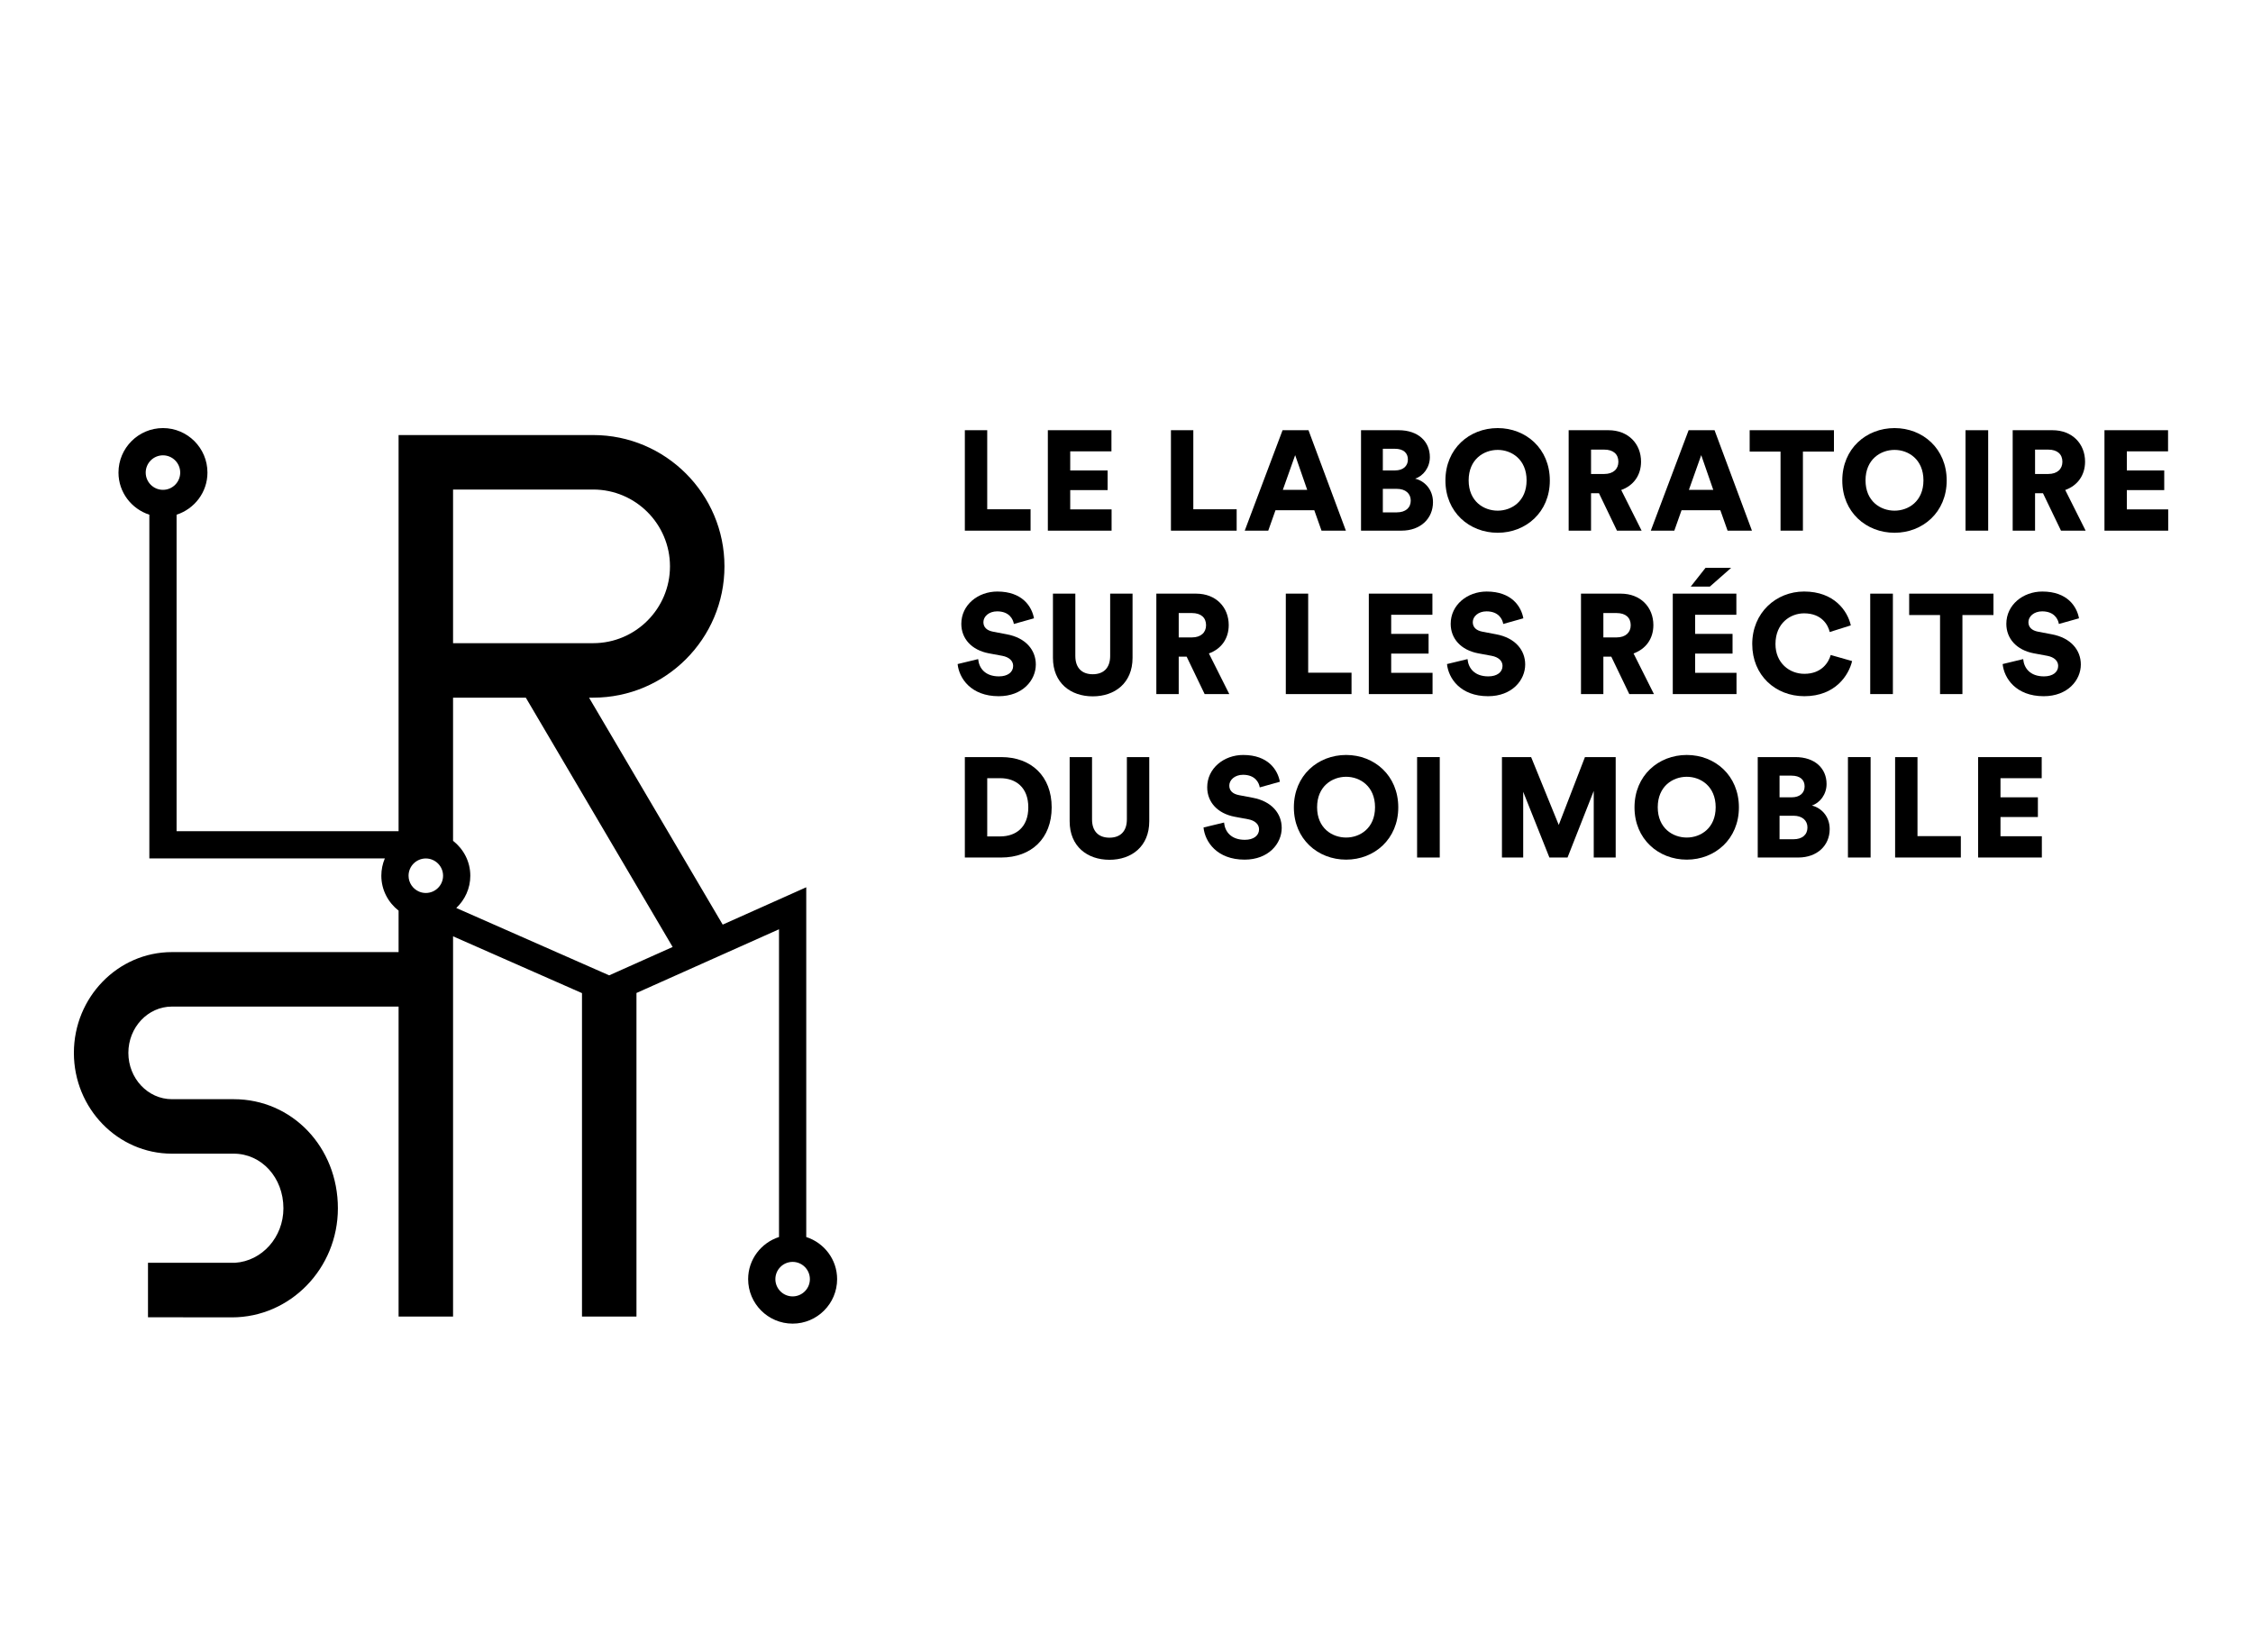 <?xml version="1.0" encoding="UTF-8" standalone="no"?>
<!-- Generator: Adobe Illustrator 17.0.0, SVG Export Plug-In . SVG Version: 6.00 Build 0)  -->

<svg
   xmlns:dc="http://purl.org/dc/elements/1.1/"
   xmlns:cc="http://creativecommons.org/ns#"
   xmlns:rdf="http://www.w3.org/1999/02/22-rdf-syntax-ns#"
   xmlns:svg="http://www.w3.org/2000/svg"
   xmlns="http://www.w3.org/2000/svg"
   xmlns:sodipodi="http://sodipodi.sourceforge.net/DTD/sodipodi-0.dtd"
   xmlns:inkscape="http://www.inkscape.org/namespaces/inkscape"
   version="1.1"
   id="Layer_1"
   x="0px"
   y="0px"
   width="375"
   height="275"
   viewBox="0 0 375 275"
   enable-background="new 0 0 792 612"
   xml:space="preserve"
   sodipodi:docname="LOGO-LRSM-avec-texte.svg"
   inkscape:version="0.92.2 (5c3e80d, 2017-08-06)"><defs
     id="defs335" /><sodipodi:namedview
     pagecolor="#ffffff"
     bordercolor="#666666"
     borderopacity="1"
     objecttolerance="10"
     gridtolerance="10"
     guidetolerance="10"
     inkscape:pageopacity="0"
     inkscape:pageshadow="2"
     inkscape:window-width="1920"
     inkscape:window-height="1017"
     id="namedview333"
     showgrid="false"
     inkscape:zoom="1.0907007"
     inkscape:cx="508.15046"
     inkscape:cy="202.5771"
     inkscape:window-x="1072"
     inkscape:window-y="-8"
     inkscape:window-maximized="1"
     inkscape:current-layer="Layer_1" /><path
     d="m 134.196,205.881 v -58.209 l -13.906,6.215 -22.247,-37.772 h 0.686 c 12.05,0 21.854,-9.803 21.854,-21.854 0,-12.05 -9.803,-21.854 -21.854,-21.854 h -32.387 v 65.928 h -36.951 V 85.664 c 2.97,-0.964 5.138,-3.725 5.138,-7.012 0,-4.083 -3.321,-7.405 -7.404,-7.405 -4.083,0 -7.405,3.322 -7.405,7.405 0,3.287 2.168,6.048 5.138,7.012 v 57.204 h 39.196 c -0.375,0.886 -0.584,1.86 -0.584,2.881 0,2.367 1.137,4.455 2.872,5.811 v 6.902 h -37.73 c -8.996,0 -16.314,7.525 -16.314,16.774 0,9.25 7.318,16.774 16.314,16.774 h 10.287 c 4.64,0 8.274,3.992 8.274,9.089 0,4.825 -3.566,8.783 -8.052,9.072 h -14.489 v 9.067 l 13.964,0.017 c 9.729,0 17.644,-8.145 17.644,-18.156 0,-10.181 -7.617,-18.156 -17.341,-18.156 h -10.287 c -3.996,0 -7.247,-3.458 -7.247,-7.707 0,-4.249 3.251,-7.707 7.247,-7.707 h 37.73 v 51.589 h 9.067 v -63.283 l 21.46,9.454 v 53.829 h 9.067 v -53.852 l 23.726,-10.604 v 51.218 c -2.971,0.964 -5.138,3.725 -5.138,7.012 0,4.083 3.322,7.405 7.405,7.405 4.083,0 7.405,-3.322 7.405,-7.405 0,-3.286 -2.167,-6.047 -5.138,-7.011 z M 27.124,75.782 c 1.583,0 2.871,1.288 2.871,2.872 0,1.583 -1.287,2.871 -2.871,2.871 -1.583,0 -2.872,-1.287 -2.872,-2.871 0.001,-1.584 1.289,-2.872 2.872,-2.872 z m 48.285,5.693 h 23.32 c 7.05,0 12.786,5.736 12.786,12.786 0,7.05 -5.736,12.786 -12.786,12.786 h -23.32 z m 12.11,34.64 24.44,41.495 -10.563,4.721 -25.45,-11.211 c 1.43,-1.351 2.335,-3.251 2.335,-5.368 0,-2.367 -1.137,-4.455 -2.872,-5.811 v -23.825 h 12.11 z m -13.772,29.636 c 0,1.583 -1.288,2.871 -2.872,2.871 -0.389,0 -0.76,-0.079 -1.099,-0.22 l -0.041,-0.018 c -1.017,-0.442 -1.732,-1.454 -1.732,-2.633 0,-1.583 1.288,-2.872 2.872,-2.872 1.584,0.001 2.872,1.289 2.872,2.872 z m 58.182,70.014 c -1.583,0 -2.872,-1.288 -2.872,-2.872 0,-1.583 1.288,-2.871 2.872,-2.871 1.583,0 2.872,1.287 2.872,2.871 0,1.583 -1.289,2.872 -2.872,2.872 z"
     id="path256"
     inkscape:connector-curvature="0" /><g
     id="g330"
     transform="translate(-209.04,-160.966)"><path
       d="m 369.634,249.283 v -16.715 h 3.724 v 13.156 h 7.215 v 3.56 h -10.939 z"
       id="path258"
       inkscape:connector-curvature="0" /><path
       d="m 383.449,249.283 v -16.715 h 10.585 v 3.513 h -6.861 v 3.182 h 6.225 v 3.277 h -6.225 v 3.206 h 6.885 v 3.537 z"
       id="path260"
       inkscape:connector-curvature="0" /><path
       d="m 403.937,249.283 v -16.715 h 3.724 v 13.156 h 7.215 v 3.56 h -10.939 z"
       id="path262"
       inkscape:connector-curvature="0" /><path
       d="m 427.797,245.888 h -6.46 l -1.202,3.395 h -3.914 l 6.296,-16.715 h 4.314 l 6.223,16.715 h -4.055 z m -5.235,-3.395 h 4.055 l -2.005,-5.776 z"
       id="path264"
       inkscape:connector-curvature="0" /><path
       d="m 441.823,232.567 c 3.301,0 5.21,1.91 5.21,4.48 0,1.72 -1.084,3.135 -2.453,3.584 1.509,0.353 2.972,1.744 2.972,3.913 0,2.735 -2.076,4.739 -5.235,4.739 h -6.742 v -16.715 h 6.248 z m -0.59,6.695 c 1.296,0 2.145,-0.684 2.145,-1.815 0,-1.084 -0.73,-1.791 -2.192,-1.791 h -1.98 v 3.607 h 2.027 z m 0.307,6.979 c 1.438,0 2.311,-0.754 2.311,-1.956 0,-1.156 -0.848,-1.957 -2.311,-1.957 h -2.334 v 3.913 z"
       id="path266"
       inkscape:connector-curvature="0" /><path
       d="m 458.325,232.214 c 4.691,0 8.676,3.418 8.676,8.723 0,5.281 -3.985,8.699 -8.676,8.699 -4.716,0 -8.701,-3.418 -8.701,-8.699 0,-5.305 3.985,-8.723 8.701,-8.723 z m 0,13.744 c 2.309,0 4.808,-1.556 4.808,-5.045 0,-3.489 -2.499,-5.068 -4.808,-5.068 -2.334,0 -4.835,1.58 -4.835,5.068 0,3.49 2.501,5.045 4.835,5.045 z"
       id="path268"
       inkscape:connector-curvature="0" /><path
       d="m 475.181,243.059 h -1.321 v 6.224 h -3.724 v -16.715 h 6.625 c 3.301,0 5.423,2.263 5.423,5.234 0,2.263 -1.25,3.984 -3.301,4.715 l 3.395,6.766 h -4.102 z m 0.871,-3.207 c 1.534,0 2.359,-0.848 2.359,-2.028 0,-1.249 -0.825,-2.028 -2.359,-2.028 h -2.192 v 4.055 h 2.192 z"
       id="path270"
       inkscape:connector-curvature="0" /><path
       d="m 495.384,245.888 h -6.46 l -1.202,3.395 h -3.914 l 6.296,-16.715 h 4.314 l 6.223,16.715 h -4.055 z m -5.235,-3.395 h 4.055 l -2.005,-5.776 z"
       id="path272"
       inkscape:connector-curvature="0" /><path
       d="m 509.126,236.127 v 13.156 h -3.724 v -13.156 h -5.139 v -3.56 h 14.028 v 3.56 z"
       id="path274"
       inkscape:connector-curvature="0" /><path
       d="m 524.38,232.214 c 4.691,0 8.676,3.418 8.676,8.723 0,5.281 -3.985,8.699 -8.676,8.699 -4.716,0 -8.701,-3.418 -8.701,-8.699 0,-5.305 3.985,-8.723 8.701,-8.723 z m 0,13.744 c 2.309,0 4.808,-1.556 4.808,-5.045 0,-3.489 -2.499,-5.068 -4.808,-5.068 -2.334,0 -4.833,1.58 -4.833,5.068 0,3.49 2.498,5.045 4.833,5.045 z"
       id="path276"
       inkscape:connector-curvature="0" /><path
       d="m 536.19,249.283 v -16.715 h 3.772 v 16.715 z"
       id="path278"
       inkscape:connector-curvature="0" /><path
       d="m 549.086,243.059 h -1.321 v 6.224 h -3.724 v -16.715 h 6.625 c 3.301,0 5.423,2.263 5.423,5.234 0,2.263 -1.25,3.984 -3.301,4.715 l 3.395,6.766 h -4.102 z m 0.871,-3.207 c 1.534,0 2.359,-0.848 2.359,-2.028 0,-1.249 -0.825,-2.028 -2.359,-2.028 h -2.192 v 4.055 h 2.192 z"
       id="path280"
       inkscape:connector-curvature="0" /><path
       d="m 559.317,249.283 v -16.715 h 10.585 v 3.513 h -6.861 v 3.182 h 6.225 v 3.277 h -6.225 v 3.206 h 6.885 v 3.537 z"
       id="path282"
       inkscape:connector-curvature="0" /><path
       d="m 377.791,264.815 c -0.117,-0.778 -0.754,-2.099 -2.782,-2.099 -1.39,0 -2.286,0.872 -2.286,1.791 0,0.802 0.496,1.391 1.651,1.604 l 2.24,0.424 c 3.182,0.59 4.833,2.64 4.833,5.022 0,2.617 -2.192,5.281 -6.177,5.281 -4.62,0 -6.602,-2.994 -6.838,-5.351 l 3.418,-0.825 c 0.142,1.532 1.179,2.876 3.466,2.876 1.463,0 2.359,-0.707 2.359,-1.744 0,-0.849 -0.684,-1.462 -1.792,-1.674 l -2.286,-0.424 c -2.83,-0.542 -4.551,-2.428 -4.551,-4.904 0,-3.159 2.782,-5.375 5.989,-5.375 4.172,0 5.752,2.499 6.106,4.456 z"
       id="path284"
       inkscape:connector-curvature="0" /><path
       d="m 384.297,270.449 v -10.68 h 3.726 v 10.373 c 0,2.028 1.132,3.041 2.899,3.041 1.767,0 2.899,-1.013 2.899,-3.041 v -10.373 h 3.726 v 10.68 c 0,4.196 -2.947,6.413 -6.625,6.413 -3.678,0 -6.625,-2.217 -6.625,-6.413 z"
       id="path286"
       inkscape:connector-curvature="0" /><path
       d="m 406.553,270.26 h -1.321 v 6.224 h -3.724 v -16.715 h 6.625 c 3.301,0 5.423,2.263 5.423,5.234 0,2.263 -1.25,3.984 -3.301,4.715 l 3.395,6.766 h -4.102 z m 0.871,-3.206 c 1.534,0 2.359,-0.848 2.359,-2.028 0,-1.249 -0.825,-2.028 -2.359,-2.028 h -2.192 v 4.055 h 2.192 z"
       id="path288"
       inkscape:connector-curvature="0" /><path
       d="m 423.056,276.484 v -16.715 h 3.724 v 13.156 h 7.215 v 3.56 h -10.939 z"
       id="path290"
       inkscape:connector-curvature="0" /><path
       d="m 436.872,276.484 v -16.715 h 10.585 v 3.513 h -6.861 v 3.182 h 6.225 v 3.277 h -6.225 v 3.206 h 6.885 v 3.537 z"
       id="path292"
       inkscape:connector-curvature="0" /><path
       d="m 459.244,264.815 c -0.117,-0.778 -0.754,-2.099 -2.782,-2.099 -1.39,0 -2.286,0.872 -2.286,1.791 0,0.802 0.496,1.391 1.651,1.604 l 2.24,0.424 c 3.182,0.59 4.833,2.64 4.833,5.022 0,2.617 -2.192,5.281 -6.177,5.281 -4.62,0 -6.602,-2.994 -6.838,-5.351 l 3.418,-0.825 c 0.142,1.532 1.179,2.876 3.466,2.876 1.463,0 2.359,-0.707 2.359,-1.744 0,-0.849 -0.684,-1.462 -1.792,-1.674 l -2.286,-0.424 c -2.83,-0.542 -4.551,-2.428 -4.551,-4.904 0,-3.159 2.782,-5.375 5.989,-5.375 4.172,0 5.752,2.499 6.106,4.456 z"
       id="path294"
       inkscape:connector-curvature="0" /><path
       d="m 477.233,270.26 h -1.321 v 6.224 h -3.724 v -16.715 h 6.625 c 3.301,0 5.423,2.263 5.423,5.234 0,2.263 -1.25,3.984 -3.301,4.715 l 3.395,6.766 h -4.102 z m 0.873,-3.206 c 1.532,0 2.357,-0.848 2.357,-2.028 0,-1.249 -0.825,-2.028 -2.357,-2.028 h -2.194 v 4.055 h 2.194 z"
       id="path296"
       inkscape:connector-curvature="0" /><path
       d="m 487.464,276.484 v -16.715 h 10.585 v 3.513 h -6.861 v 3.182 h 6.225 v 3.277 h -6.225 v 3.206 h 6.885 v 3.537 z m 6.177,-17.893 h -3.182 l 2.451,-3.112 h 4.268 z"
       id="path298"
       inkscape:connector-curvature="0" /><path
       d="m 500.69,268.162 c 0,-5.21 3.962,-8.746 8.63,-8.746 5.021,0 7.238,3.229 7.78,5.634 l -3.514,1.108 c -0.259,-1.155 -1.319,-3.112 -4.266,-3.112 -2.24,0 -4.762,1.603 -4.762,5.115 0,3.135 2.309,4.952 4.808,4.952 2.901,0 4.055,-1.934 4.385,-3.135 l 3.561,1.013 c -0.544,2.311 -2.759,5.847 -7.946,5.847 -4.809,0 -8.676,-3.465 -8.676,-8.676 z"
       id="path300"
       inkscape:connector-curvature="0" /><path
       d="m 520.329,276.484 v -16.715 h 3.772 v 16.715 z"
       id="path302"
       inkscape:connector-curvature="0" /><path
       d="m 535.675,263.329 v 13.156 h -3.724 v -13.156 h -5.139 v -3.56 h 14.028 v 3.56 z"
       id="path304"
       inkscape:connector-curvature="0" /><path
       d="m 551.728,264.815 c -0.117,-0.778 -0.754,-2.099 -2.782,-2.099 -1.39,0 -2.286,0.872 -2.286,1.791 0,0.802 0.496,1.391 1.651,1.604 l 2.24,0.424 c 3.182,0.59 4.833,2.64 4.833,5.022 0,2.617 -2.192,5.281 -6.177,5.281 -4.622,0 -6.602,-2.994 -6.838,-5.351 l 3.418,-0.825 c 0.142,1.532 1.179,2.876 3.466,2.876 1.463,0 2.359,-0.707 2.359,-1.744 0,-0.849 -0.684,-1.462 -1.792,-1.674 l -2.286,-0.424 c -2.83,-0.542 -4.551,-2.428 -4.551,-4.904 0,-3.159 2.782,-5.375 5.989,-5.375 4.172,0 5.752,2.499 6.106,4.456 z"
       id="path306"
       inkscape:connector-curvature="0" /><path
       d="m 369.634,303.686 v -16.715 h 6.058 c 5.022,0 8.394,3.206 8.394,8.37 0,5.164 -3.372,8.346 -8.417,8.346 h -6.035 z m 5.894,-3.513 c 2.57,0 4.668,-1.485 4.668,-4.833 0,-3.348 -2.099,-4.857 -4.668,-4.857 h -2.169 v 9.69 z"
       id="path308"
       inkscape:connector-curvature="0" /><path
       d="m 387.078,297.651 v -10.68 h 3.726 v 10.373 c 0,2.028 1.132,3.041 2.899,3.041 1.767,0 2.899,-1.013 2.899,-3.041 v -10.373 h 3.726 v 10.68 c 0,4.196 -2.947,6.413 -6.625,6.413 -3.678,-0.001 -6.625,-2.217 -6.625,-6.413 z"
       id="path310"
       inkscape:connector-curvature="0" /><path
       d="m 418.718,292.016 c -0.117,-0.778 -0.754,-2.099 -2.782,-2.099 -1.39,0 -2.286,0.872 -2.286,1.791 0,0.802 0.496,1.391 1.651,1.604 l 2.24,0.424 c 3.182,0.59 4.833,2.64 4.833,5.022 0,2.617 -2.192,5.281 -6.177,5.281 -4.62,0 -6.602,-2.994 -6.838,-5.351 l 3.418,-0.825 c 0.142,1.532 1.179,2.876 3.466,2.876 1.463,0 2.359,-0.708 2.359,-1.744 0,-0.849 -0.684,-1.462 -1.792,-1.674 l -2.286,-0.424 c -2.83,-0.542 -4.551,-2.428 -4.551,-4.904 0,-3.159 2.782,-5.375 5.989,-5.375 4.172,0 5.752,2.499 6.106,4.456 z"
       id="path312"
       inkscape:connector-curvature="0" /><path
       d="m 433.099,286.618 c 4.691,0 8.676,3.418 8.676,8.723 0,5.281 -3.985,8.699 -8.676,8.699 -4.716,0 -8.701,-3.418 -8.701,-8.699 10e-4,-5.305 3.985,-8.723 8.701,-8.723 z m 0,13.744 c 2.309,0 4.808,-1.556 4.808,-5.045 0,-3.489 -2.499,-5.068 -4.808,-5.068 -2.334,0 -4.835,1.58 -4.835,5.068 10e-4,3.489 2.501,5.045 4.835,5.045 z"
       id="path314"
       inkscape:connector-curvature="0" /><path
       d="m 444.908,303.686 v -16.715 h 3.772 v 16.715 z"
       id="path316"
       inkscape:connector-curvature="0" /><path
       d="m 474.31,303.686 v -11.081 l -4.362,11.081 h -3.018 l -4.362,-10.939 v 10.939 h -3.537 v -16.715 h 4.856 l 4.597,11.292 4.362,-11.292 h 5.116 v 16.715 z"
       id="path318"
       inkscape:connector-curvature="0" /><path
       d="m 489.796,286.618 c 4.691,0 8.676,3.418 8.676,8.723 0,5.281 -3.985,8.699 -8.676,8.699 -4.716,0 -8.701,-3.418 -8.701,-8.699 10e-4,-5.305 3.985,-8.723 8.701,-8.723 z m 0,13.744 c 2.309,0 4.808,-1.556 4.808,-5.045 0,-3.489 -2.499,-5.068 -4.808,-5.068 -2.334,0 -4.833,1.58 -4.833,5.068 10e-4,3.489 2.499,5.045 4.833,5.045 z"
       id="path320"
       inkscape:connector-curvature="0" /><path
       d="m 507.853,286.971 c 3.301,0 5.21,1.91 5.21,4.48 0,1.72 -1.084,3.135 -2.453,3.584 1.509,0.353 2.972,1.744 2.972,3.913 0,2.735 -2.076,4.739 -5.235,4.739 h -6.742 v -16.715 h 6.248 z m -0.59,6.695 c 1.296,0 2.146,-0.684 2.146,-1.815 0,-1.084 -0.731,-1.791 -2.194,-1.791 h -1.98 v 3.607 h 2.028 z m 0.307,6.979 c 1.438,0 2.311,-0.754 2.311,-1.956 0,-1.156 -0.85,-1.957 -2.311,-1.957 h -2.334 v 3.913 z"
       id="path322"
       inkscape:connector-curvature="0" /><path
       d="m 516.621,303.686 v -16.715 h 3.772 v 16.715 z"
       id="path324"
       inkscape:connector-curvature="0" /><path
       d="m 524.472,303.686 v -16.715 h 3.724 v 13.156 h 7.215 v 3.56 h -10.939 z"
       id="path326"
       inkscape:connector-curvature="0" /><path
       d="m 538.287,303.686 v -16.715 h 10.585 v 3.513 h -6.861 v 3.182 h 6.225 v 3.277 h -6.225 v 3.206 h 6.885 v 3.537 z"
       id="path328"
       inkscape:connector-curvature="0" /></g></svg>